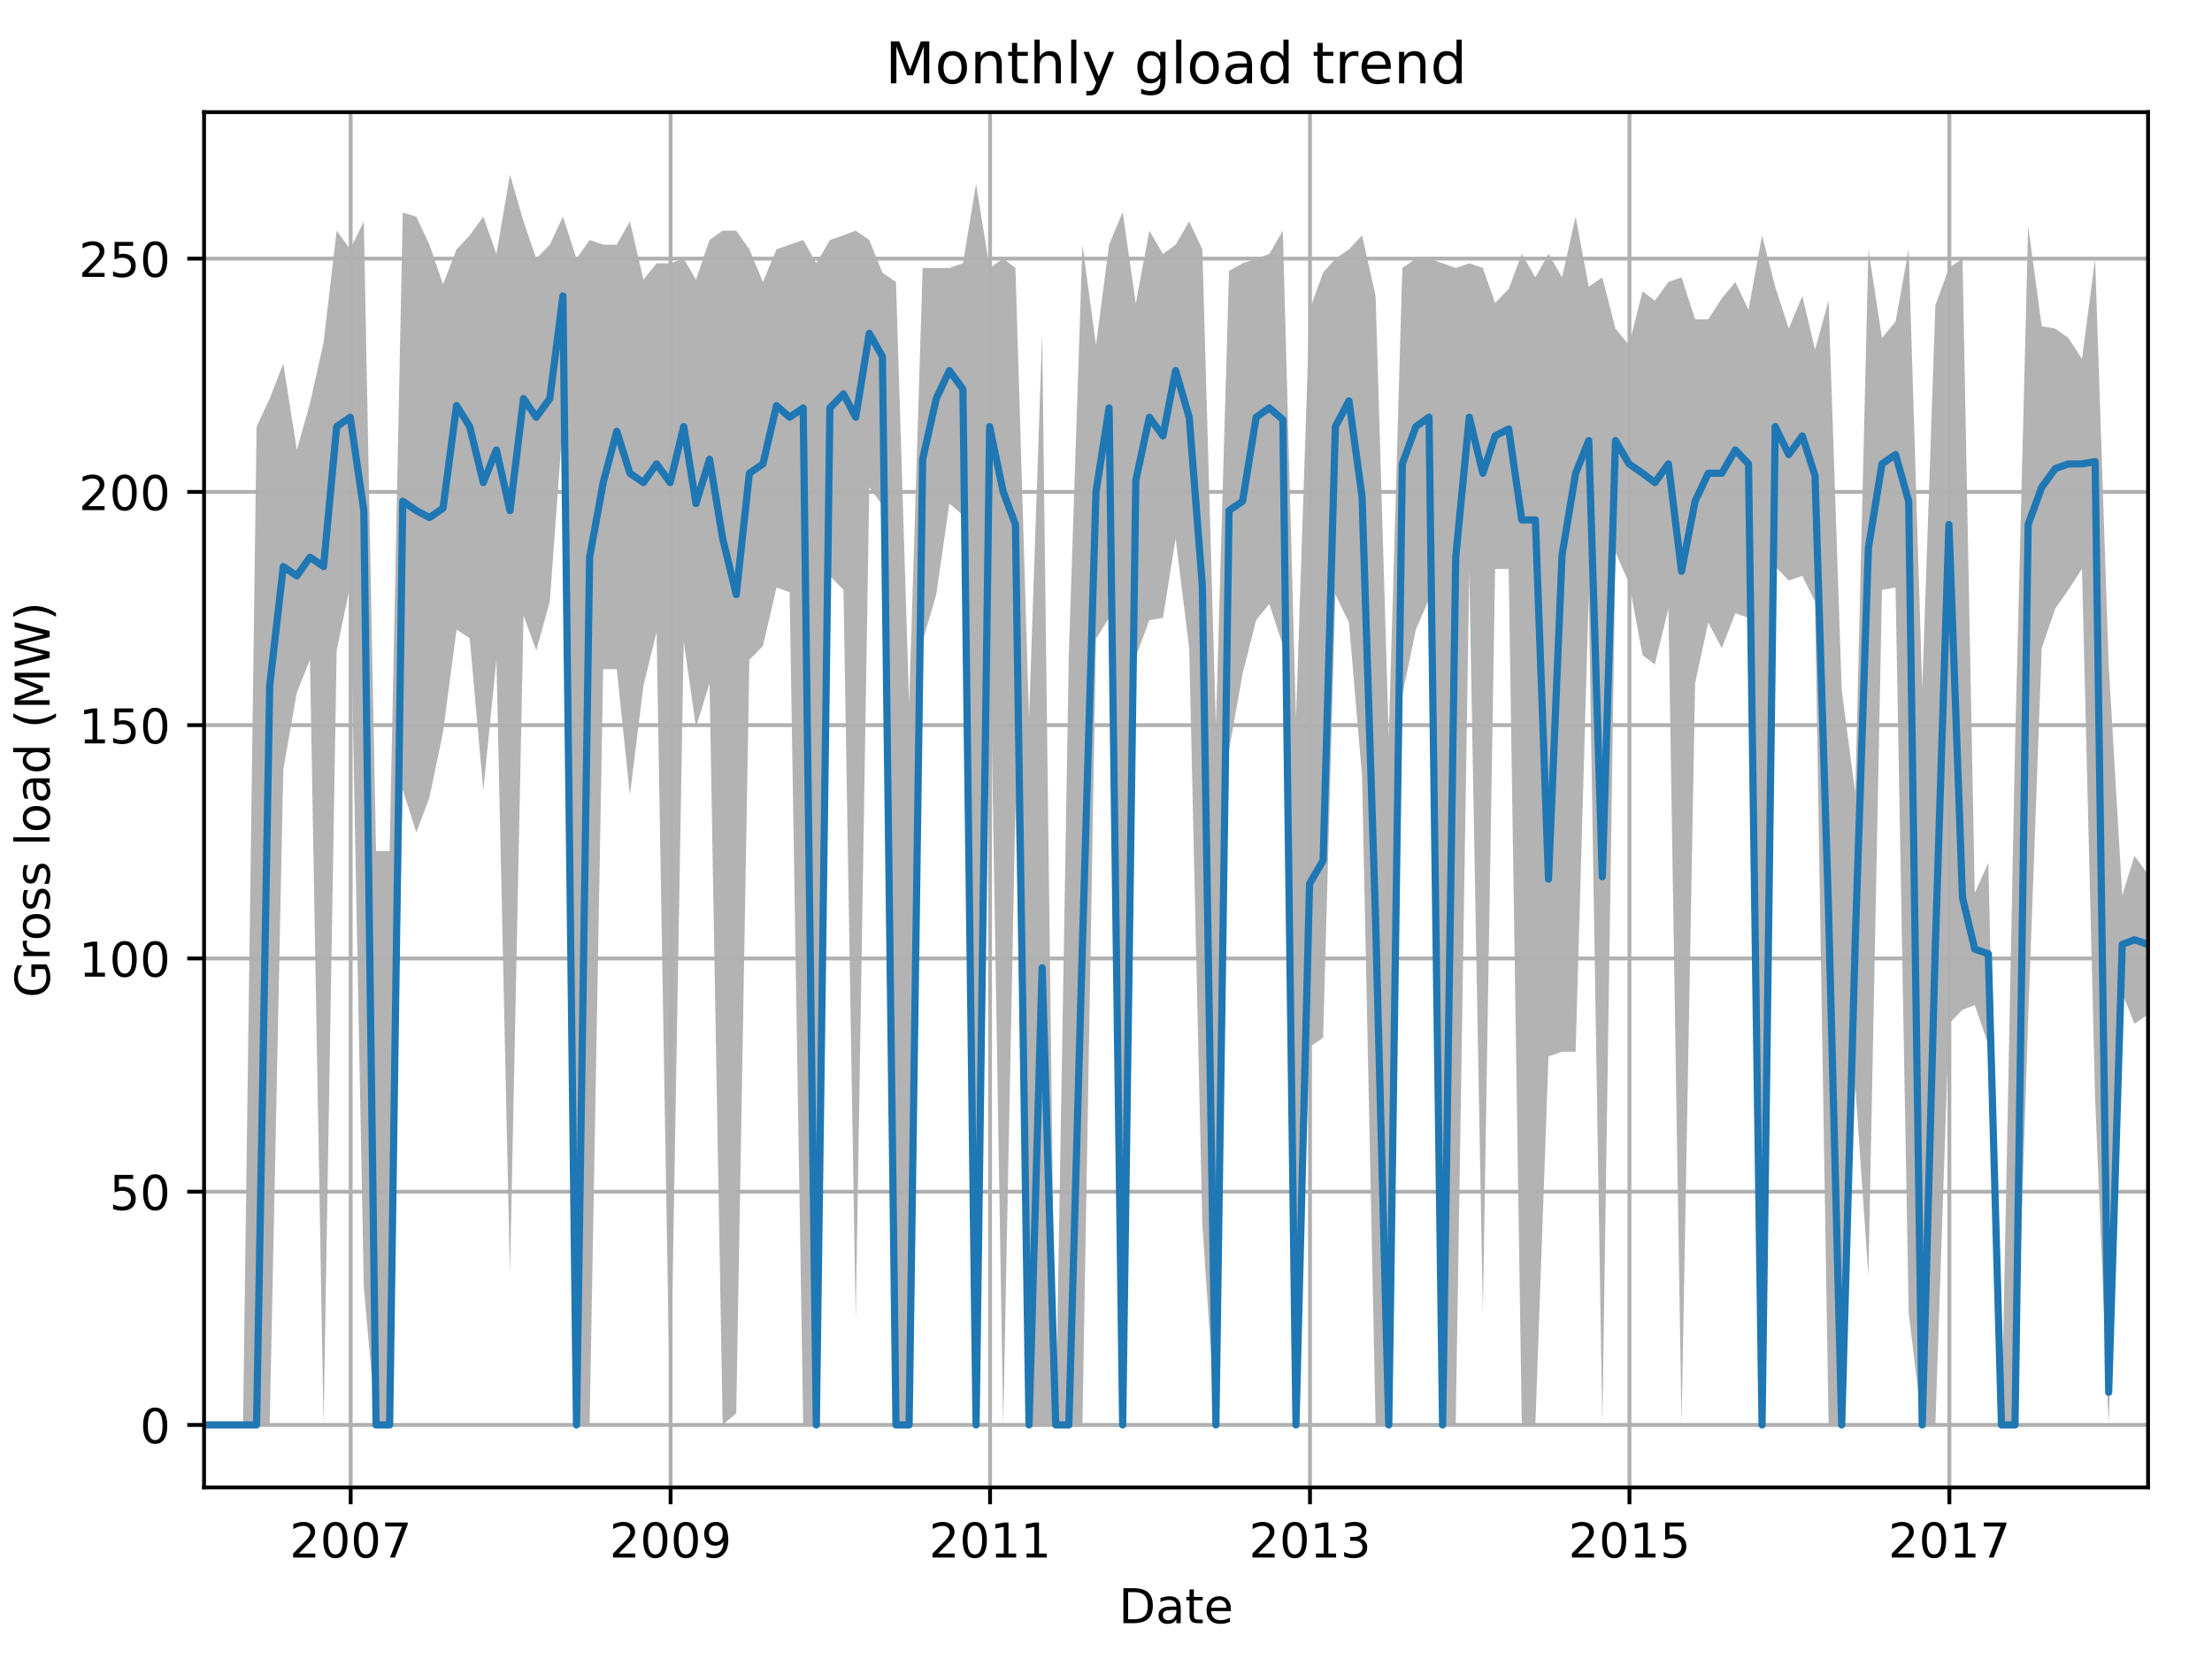 <?xml version="1.0" encoding="utf-8" standalone="no"?>
<!DOCTYPE svg PUBLIC "-//W3C//DTD SVG 1.1//EN"
  "http://www.w3.org/Graphics/SVG/1.1/DTD/svg11.dtd">
<!-- Created with matplotlib (http://matplotlib.org/) -->
<svg height="345.6pt" version="1.1" viewBox="0 0 460.8 345.6" width="460.8pt" xmlns="http://www.w3.org/2000/svg" xmlns:xlink="http://www.w3.org/1999/xlink">
 <defs>
  <style type="text/css">
*{stroke-linecap:butt;stroke-linejoin:round;}
  </style>
 </defs>
 <g id="figure_1">
  <g id="patch_1">
   <path d="M 0 345.6 
L 460.8 345.6 
L 460.8 0 
L 0 0 
z
" style="fill:none;"/>
  </g>
  <g id="axes_1">
   <g id="patch_2">
    <path d="M 42.511 309.863 
L 447.48 309.863 
L 447.48 23.365 
L 42.511 23.365 
z
" style="fill:none;"/>
   </g>
   <g id="PolyCollection_1">
    <path clip-path="url(#pedeb2084a0)" d="M 42.511 296.841 
L 42.511 296.841 
L 45.064 296.841 
L 47.89 296.841 
L 50.625 296.841 
L 53.451 296.841 
L 56.186 296.841 
L 59.013 160.297 
L 61.839 144.262 
L 64.574 137.459 
L 67.4 296.841 
L 70.135 135.515 
L 72.961 121.91 
L 75.788 268.172 
L 78.34 296.841 
L 81.167 296.841 
L 83.902 164.549 
L 86.728 173.417 
L 89.463 166.128 
L 92.289 152.523 
L 95.115 131.142 
L 97.85 132.964 
L 100.677 164.671 
L 103.412 137.459 
L 106.238 265.62 
L 109.064 128.227 
L 111.708 135.515 
L 114.534 125.311 
L 117.269 87.895 
L 120.095 296.841 
L 122.83 296.841 
L 125.657 139.403 
L 128.483 139.403 
L 131.218 165.642 
L 134.044 142.804 
L 136.779 131.628 
L 139.605 296.841 
L 142.431 133.572 
L 144.984 151.551 
L 147.81 142.318 
L 150.545 296.841 
L 153.372 294.411 
L 156.107 137.459 
L 158.933 134.544 
L 161.759 122.396 
L 164.494 123.367 
L 167.32 296.841 
L 170.055 296.841 
L 172.882 119.966 
L 175.708 122.881 
L 178.261 274.974 
L 181.087 101.501 
L 183.822 105.267 
L 186.648 296.841 
L 189.383 296.841 
L 192.209 133.572 
L 195.036 123.853 
L 197.771 104.902 
L 200.597 107.332 
L 203.332 296.841 
L 206.158 126.769 
L 208.984 296.841 
L 211.537 167.586 
L 214.363 296.841 
L 217.098 296.841 
L 219.924 296.841 
L 222.659 296.841 
L 225.486 296.841 
L 228.312 133.086 
L 231.047 128.713 
L 233.873 296.841 
L 236.608 136.852 
L 239.434 129.198 
L 242.261 128.713 
L 244.904 112.191 
L 247.731 135.029 
L 250.466 255.052 
L 253.292 296.841 
L 256.027 156.288 
L 258.853 140.375 
L 261.679 129.198 
L 264.414 125.797 
L 267.241 134.422 
L 269.976 296.841 
L 272.802 218.122 
L 275.628 216.178 
L 278.181 123.853 
L 281.007 129.684 
L 283.742 161.755 
L 286.568 296.841 
L 289.303 296.841 
L 292.13 144.748 
L 294.956 131.142 
L 297.691 124.825 
L 300.517 296.841 
L 303.252 296.841 
L 306.078 118.994 
L 308.904 273.517 
L 311.457 118.508 
L 314.283 118.508 
L 317.018 296.841 
L 319.845 296.841 
L 322.58 220.065 
L 325.406 219.094 
L 328.232 219.094 
L 330.967 123.853 
L 333.793 296.841 
L 336.528 115.107 
L 339.355 121.424 
L 342.181 136.487 
L 344.734 138.431 
L 347.56 126.769 
L 350.295 296.841 
L 353.121 142.318 
L 355.856 129.684 
L 358.682 135.029 
L 361.508 127.741 
L 364.244 128.713 
L 367.07 296.841 
L 369.805 118.022 
L 372.631 120.938 
L 375.457 119.966 
L 378.101 125.311 
L 380.927 296.841 
L 383.662 296.841 
L 386.489 226.382 
L 389.224 265.742 
L 392.05 122.881 
L 394.876 122.396 
L 397.611 273.517 
L 400.437 296.841 
L 403.172 296.841 
L 405.999 213.263 
L 408.825 210.347 
L 411.377 209.375 
L 414.204 217.636 
L 416.939 296.841 
L 419.765 296.841 
L 422.5 212.291 
L 425.326 135.029 
L 428.152 126.769 
L 430.887 122.881 
L 433.714 118.508 
L 436.449 228.812 
L 439.275 296.841 
L 442.101 206.946 
L 444.654 213.263 
L 447.48 211.319 
L 447.48 182.164 
L 447.48 182.164 
L 444.654 178.276 
L 442.101 186.537 
L 439.275 138.431 
L 436.449 53.881 
L 433.714 74.775 
L 430.887 70.402 
L 428.152 68.458 
L 425.326 67.973 
L 422.5 47.078 
L 419.765 155.438 
L 416.939 296.841 
L 414.204 179.734 
L 411.377 186.051 
L 408.825 53.881 
L 405.999 55.825 
L 403.172 63.599 
L 400.437 143.412 
L 397.611 51.937 
L 394.876 67.001 
L 392.05 70.402 
L 389.224 51.937 
L 386.489 165.157 
L 383.662 143.776 
L 380.927 62.627 
L 378.101 72.832 
L 375.457 61.656 
L 372.631 68.458 
L 369.805 59.712 
L 367.07 49.022 
L 364.244 64.571 
L 361.508 58.74 
L 358.682 62.141 
L 355.856 66.515 
L 353.121 66.515 
L 350.295 57.768 
L 347.56 58.74 
L 344.734 62.627 
L 342.181 60.684 
L 339.355 71.86 
L 336.528 68.458 
L 333.793 57.768 
L 330.967 59.712 
L 328.232 45.134 
L 325.406 57.768 
L 322.58 52.909 
L 319.845 57.768 
L 317.018 52.909 
L 314.283 60.198 
L 311.457 63.113 
L 308.904 55.825 
L 306.078 54.853 
L 303.252 55.825 
L 300.517 54.853 
L 297.691 53.881 
L 294.956 53.881 
L 292.13 55.825 
L 289.303 153.616 
L 286.568 61.656 
L 283.742 49.022 
L 281.007 51.937 
L 278.181 53.881 
L 275.628 56.796 
L 272.802 64.571 
L 269.976 149.607 
L 267.241 48.05 
L 264.414 52.909 
L 261.679 53.881 
L 258.853 54.853 
L 256.027 56.432 
L 253.292 151.065 
L 250.466 51.937 
L 247.731 46.106 
L 244.904 50.965 
L 242.261 52.909 
L 239.434 48.05 
L 236.608 63.235 
L 233.873 44.162 
L 231.047 50.965 
L 228.312 71.86 
L 225.486 50.965 
L 222.659 136.123 
L 219.924 296.841 
L 217.098 69.43 
L 214.363 149.607 
L 211.537 55.825 
L 208.984 53.881 
L 206.158 55.825 
L 203.332 38.331 
L 200.597 54.853 
L 197.771 55.825 
L 195.036 55.825 
L 192.209 55.825 
L 189.383 146.692 
L 186.648 58.74 
L 183.822 56.796 
L 181.087 49.993 
L 178.261 48.05 
L 175.708 49.022 
L 172.882 49.993 
L 170.055 54.853 
L 167.32 49.993 
L 164.494 50.965 
L 161.759 51.937 
L 158.933 58.74 
L 156.107 51.937 
L 153.372 48.05 
L 150.545 48.05 
L 147.81 49.993 
L 144.984 58.254 
L 142.431 53.881 
L 139.605 54.853 
L 136.779 54.853 
L 134.044 58.254 
L 131.218 46.106 
L 128.483 50.965 
L 125.657 50.965 
L 122.83 49.993 
L 120.095 53.881 
L 117.269 45.134 
L 114.534 50.965 
L 111.708 53.881 
L 109.064 46.106 
L 106.238 36.388 
L 103.412 52.909 
L 100.677 45.134 
L 97.85 49.022 
L 95.115 51.937 
L 92.289 59.226 
L 89.463 50.965 
L 86.728 45.134 
L 83.902 44.284 
L 81.167 177.305 
L 78.34 177.305 
L 75.788 46.106 
L 72.961 51.937 
L 70.135 48.05 
L 67.4 71.374 
L 64.574 84.008 
L 61.839 93.726 
L 59.013 75.747 
L 56.186 83.036 
L 53.451 88.867 
L 50.625 296.841 
L 47.89 296.841 
L 45.064 296.841 
L 42.511 296.841 
z
" style="fill:#808080;fill-opacity:0.6;"/>
   </g>
   <g id="matplotlib.axis_1">
    <g id="xtick_1">
     <g id="line2d_1">
      <path clip-path="url(#pedeb2084a0)" d="M 73.053 309.863 
L 73.053 23.365 
" style="fill:none;stroke:#b0b0b0;stroke-linecap:square;stroke-width:0.8;"/>
     </g>
     <g id="line2d_2">
      <defs>
       <path d="M 0 0 
L 0 3.5 
" id="m0ac0e7841d" style="stroke:#000000;stroke-width:0.8;"/>
      </defs>
      <g>
       <use style="stroke:#000000;stroke-width:0.8;" x="73.053" xlink:href="#m0ac0e7841d" y="309.863"/>
      </g>
     </g>
     <g id="text_1">
      <!-- 2007 -->
      <defs>
       <path d="M 19.188 8.297 
L 53.609 8.297 
L 53.609 0 
L 7.328 0 
L 7.328 8.297 
Q 12.938 14.109 22.625 23.891 
Q 32.328 33.688 34.812 36.531 
Q 39.547 41.844 41.422 45.531 
Q 43.312 49.219 43.312 52.781 
Q 43.312 58.594 39.234 62.25 
Q 35.156 65.922 28.609 65.922 
Q 23.969 65.922 18.812 64.312 
Q 13.672 62.703 7.812 59.422 
L 7.812 69.391 
Q 13.766 71.781 18.938 73 
Q 24.125 74.219 28.422 74.219 
Q 39.75 74.219 46.484 68.547 
Q 53.219 62.891 53.219 53.422 
Q 53.219 48.922 51.531 44.891 
Q 49.859 40.875 45.406 35.406 
Q 44.188 33.984 37.641 27.219 
Q 31.109 20.453 19.188 8.297 
z
" id="DejaVuSans-32"/>
       <path d="M 31.781 66.406 
Q 24.172 66.406 20.328 58.906 
Q 16.5 51.422 16.5 36.375 
Q 16.5 21.391 20.328 13.891 
Q 24.172 6.391 31.781 6.391 
Q 39.453 6.391 43.281 13.891 
Q 47.125 21.391 47.125 36.375 
Q 47.125 51.422 43.281 58.906 
Q 39.453 66.406 31.781 66.406 
z
M 31.781 74.219 
Q 44.047 74.219 50.516 64.516 
Q 56.984 54.828 56.984 36.375 
Q 56.984 17.969 50.516 8.266 
Q 44.047 -1.422 31.781 -1.422 
Q 19.531 -1.422 13.062 8.266 
Q 6.594 17.969 6.594 36.375 
Q 6.594 54.828 13.062 64.516 
Q 19.531 74.219 31.781 74.219 
z
" id="DejaVuSans-30"/>
       <path d="M 8.203 72.906 
L 55.078 72.906 
L 55.078 68.703 
L 28.609 0 
L 18.312 0 
L 43.219 64.594 
L 8.203 64.594 
z
" id="DejaVuSans-37"/>
      </defs>
      <g transform="translate(60.328 324.462)scale(0.1 -0.1)">
       <use xlink:href="#DejaVuSans-32"/>
       <use x="63.623" xlink:href="#DejaVuSans-30"/>
       <use x="127.246" xlink:href="#DejaVuSans-30"/>
       <use x="190.869" xlink:href="#DejaVuSans-37"/>
      </g>
     </g>
    </g>
    <g id="xtick_2">
     <g id="line2d_3">
      <path clip-path="url(#pedeb2084a0)" d="M 139.696 309.863 
L 139.696 23.365 
" style="fill:none;stroke:#b0b0b0;stroke-linecap:square;stroke-width:0.8;"/>
     </g>
     <g id="line2d_4">
      <g>
       <use style="stroke:#000000;stroke-width:0.8;" x="139.696" xlink:href="#m0ac0e7841d" y="309.863"/>
      </g>
     </g>
     <g id="text_2">
      <!-- 2009 -->
      <defs>
       <path d="M 10.984 1.516 
L 10.984 10.5 
Q 14.703 8.734 18.5 7.812 
Q 22.312 6.891 25.984 6.891 
Q 35.75 6.891 40.891 13.453 
Q 46.047 20.016 46.781 33.406 
Q 43.953 29.203 39.594 26.953 
Q 35.25 24.703 29.984 24.703 
Q 19.047 24.703 12.672 31.312 
Q 6.297 37.938 6.297 49.422 
Q 6.297 60.641 12.938 67.422 
Q 19.578 74.219 30.609 74.219 
Q 43.266 74.219 49.922 64.516 
Q 56.594 54.828 56.594 36.375 
Q 56.594 19.141 48.406 8.859 
Q 40.234 -1.422 26.422 -1.422 
Q 22.703 -1.422 18.891 -0.688 
Q 15.094 0.047 10.984 1.516 
z
M 30.609 32.422 
Q 37.25 32.422 41.125 36.953 
Q 45.016 41.5 45.016 49.422 
Q 45.016 57.281 41.125 61.844 
Q 37.25 66.406 30.609 66.406 
Q 23.969 66.406 20.094 61.844 
Q 16.219 57.281 16.219 49.422 
Q 16.219 41.5 20.094 36.953 
Q 23.969 32.422 30.609 32.422 
z
" id="DejaVuSans-39"/>
      </defs>
      <g transform="translate(126.971 324.462)scale(0.1 -0.1)">
       <use xlink:href="#DejaVuSans-32"/>
       <use x="63.623" xlink:href="#DejaVuSans-30"/>
       <use x="127.246" xlink:href="#DejaVuSans-30"/>
       <use x="190.869" xlink:href="#DejaVuSans-39"/>
      </g>
     </g>
    </g>
    <g id="xtick_3">
     <g id="line2d_5">
      <path clip-path="url(#pedeb2084a0)" d="M 206.249 309.863 
L 206.249 23.365 
" style="fill:none;stroke:#b0b0b0;stroke-linecap:square;stroke-width:0.8;"/>
     </g>
     <g id="line2d_6">
      <g>
       <use style="stroke:#000000;stroke-width:0.8;" x="206.249" xlink:href="#m0ac0e7841d" y="309.863"/>
      </g>
     </g>
     <g id="text_3">
      <!-- 2011 -->
      <defs>
       <path d="M 12.406 8.297 
L 28.516 8.297 
L 28.516 63.922 
L 10.984 60.406 
L 10.984 69.391 
L 28.422 72.906 
L 38.281 72.906 
L 38.281 8.297 
L 54.391 8.297 
L 54.391 0 
L 12.406 0 
z
" id="DejaVuSans-31"/>
      </defs>
      <g transform="translate(193.524 324.462)scale(0.1 -0.1)">
       <use xlink:href="#DejaVuSans-32"/>
       <use x="63.623" xlink:href="#DejaVuSans-30"/>
       <use x="127.246" xlink:href="#DejaVuSans-31"/>
       <use x="190.869" xlink:href="#DejaVuSans-31"/>
      </g>
     </g>
    </g>
    <g id="xtick_4">
     <g id="line2d_7">
      <path clip-path="url(#pedeb2084a0)" d="M 272.893 309.863 
L 272.893 23.365 
" style="fill:none;stroke:#b0b0b0;stroke-linecap:square;stroke-width:0.8;"/>
     </g>
     <g id="line2d_8">
      <g>
       <use style="stroke:#000000;stroke-width:0.8;" x="272.893" xlink:href="#m0ac0e7841d" y="309.863"/>
      </g>
     </g>
     <g id="text_4">
      <!-- 2013 -->
      <defs>
       <path d="M 40.578 39.312 
Q 47.656 37.797 51.625 33 
Q 55.609 28.219 55.609 21.188 
Q 55.609 10.406 48.188 4.484 
Q 40.766 -1.422 27.094 -1.422 
Q 22.516 -1.422 17.656 -0.516 
Q 12.797 0.391 7.625 2.203 
L 7.625 11.719 
Q 11.719 9.328 16.594 8.109 
Q 21.484 6.891 26.812 6.891 
Q 36.078 6.891 40.938 10.547 
Q 45.797 14.203 45.797 21.188 
Q 45.797 27.641 41.281 31.266 
Q 36.766 34.906 28.719 34.906 
L 20.219 34.906 
L 20.219 43.016 
L 29.109 43.016 
Q 36.375 43.016 40.234 45.922 
Q 44.094 48.828 44.094 54.297 
Q 44.094 59.906 40.109 62.906 
Q 36.141 65.922 28.719 65.922 
Q 24.656 65.922 20.016 65.031 
Q 15.375 64.156 9.812 62.312 
L 9.812 71.094 
Q 15.438 72.656 20.344 73.438 
Q 25.25 74.219 29.594 74.219 
Q 40.828 74.219 47.359 69.109 
Q 53.906 64.016 53.906 55.328 
Q 53.906 49.266 50.438 45.094 
Q 46.969 40.922 40.578 39.312 
z
" id="DejaVuSans-33"/>
      </defs>
      <g transform="translate(260.168 324.462)scale(0.1 -0.1)">
       <use xlink:href="#DejaVuSans-32"/>
       <use x="63.623" xlink:href="#DejaVuSans-30"/>
       <use x="127.246" xlink:href="#DejaVuSans-31"/>
       <use x="190.869" xlink:href="#DejaVuSans-33"/>
      </g>
     </g>
    </g>
    <g id="xtick_5">
     <g id="line2d_9">
      <path clip-path="url(#pedeb2084a0)" d="M 339.446 309.863 
L 339.446 23.365 
" style="fill:none;stroke:#b0b0b0;stroke-linecap:square;stroke-width:0.8;"/>
     </g>
     <g id="line2d_10">
      <g>
       <use style="stroke:#000000;stroke-width:0.8;" x="339.446" xlink:href="#m0ac0e7841d" y="309.863"/>
      </g>
     </g>
     <g id="text_5">
      <!-- 2015 -->
      <defs>
       <path d="M 10.797 72.906 
L 49.516 72.906 
L 49.516 64.594 
L 19.828 64.594 
L 19.828 46.734 
Q 21.969 47.469 24.109 47.828 
Q 26.266 48.188 28.422 48.188 
Q 40.625 48.188 47.75 41.5 
Q 54.891 34.812 54.891 23.391 
Q 54.891 11.625 47.562 5.094 
Q 40.234 -1.422 26.906 -1.422 
Q 22.312 -1.422 17.547 -0.641 
Q 12.797 0.141 7.719 1.703 
L 7.719 11.625 
Q 12.109 9.234 16.797 8.062 
Q 21.484 6.891 26.703 6.891 
Q 35.156 6.891 40.078 11.328 
Q 45.016 15.766 45.016 23.391 
Q 45.016 31 40.078 35.438 
Q 35.156 39.891 26.703 39.891 
Q 22.75 39.891 18.812 39.016 
Q 14.891 38.141 10.797 36.281 
z
" id="DejaVuSans-35"/>
      </defs>
      <g transform="translate(326.721 324.462)scale(0.1 -0.1)">
       <use xlink:href="#DejaVuSans-32"/>
       <use x="63.623" xlink:href="#DejaVuSans-30"/>
       <use x="127.246" xlink:href="#DejaVuSans-31"/>
       <use x="190.869" xlink:href="#DejaVuSans-35"/>
      </g>
     </g>
    </g>
    <g id="xtick_6">
     <g id="line2d_11">
      <path clip-path="url(#pedeb2084a0)" d="M 406.09 309.863 
L 406.09 23.365 
" style="fill:none;stroke:#b0b0b0;stroke-linecap:square;stroke-width:0.8;"/>
     </g>
     <g id="line2d_12">
      <g>
       <use style="stroke:#000000;stroke-width:0.8;" x="406.09" xlink:href="#m0ac0e7841d" y="309.863"/>
      </g>
     </g>
     <g id="text_6">
      <!-- 2017 -->
      <g transform="translate(393.365 324.462)scale(0.1 -0.1)">
       <use xlink:href="#DejaVuSans-32"/>
       <use x="63.623" xlink:href="#DejaVuSans-30"/>
       <use x="127.246" xlink:href="#DejaVuSans-31"/>
       <use x="190.869" xlink:href="#DejaVuSans-37"/>
      </g>
     </g>
    </g>
    <g id="text_7">
     <!-- Date -->
     <defs>
      <path d="M 19.672 64.797 
L 19.672 8.109 
L 31.594 8.109 
Q 46.688 8.109 53.688 14.938 
Q 60.688 21.781 60.688 36.531 
Q 60.688 51.172 53.688 57.984 
Q 46.688 64.797 31.594 64.797 
z
M 9.812 72.906 
L 30.078 72.906 
Q 51.266 72.906 61.172 64.094 
Q 71.094 55.281 71.094 36.531 
Q 71.094 17.672 61.125 8.828 
Q 51.172 0 30.078 0 
L 9.812 0 
z
" id="DejaVuSans-44"/>
      <path d="M 34.281 27.484 
Q 23.391 27.484 19.188 25 
Q 14.984 22.516 14.984 16.5 
Q 14.984 11.719 18.141 8.906 
Q 21.297 6.109 26.703 6.109 
Q 34.188 6.109 38.703 11.406 
Q 43.219 16.703 43.219 25.484 
L 43.219 27.484 
z
M 52.203 31.203 
L 52.203 0 
L 43.219 0 
L 43.219 8.297 
Q 40.141 3.328 35.547 0.953 
Q 30.953 -1.422 24.312 -1.422 
Q 15.922 -1.422 10.953 3.297 
Q 6 8.016 6 15.922 
Q 6 25.141 12.172 29.828 
Q 18.359 34.516 30.609 34.516 
L 43.219 34.516 
L 43.219 35.406 
Q 43.219 41.609 39.141 45 
Q 35.062 48.391 27.688 48.391 
Q 23 48.391 18.547 47.266 
Q 14.109 46.141 10.016 43.891 
L 10.016 52.203 
Q 14.938 54.109 19.578 55.047 
Q 24.219 56 28.609 56 
Q 40.484 56 46.344 49.844 
Q 52.203 43.703 52.203 31.203 
z
" id="DejaVuSans-61"/>
      <path d="M 18.312 70.219 
L 18.312 54.688 
L 36.812 54.688 
L 36.812 47.703 
L 18.312 47.703 
L 18.312 18.016 
Q 18.312 11.328 20.141 9.422 
Q 21.969 7.516 27.594 7.516 
L 36.812 7.516 
L 36.812 0 
L 27.594 0 
Q 17.188 0 13.234 3.875 
Q 9.281 7.766 9.281 18.016 
L 9.281 47.703 
L 2.688 47.703 
L 2.688 54.688 
L 9.281 54.688 
L 9.281 70.219 
z
" id="DejaVuSans-74"/>
      <path d="M 56.203 29.594 
L 56.203 25.203 
L 14.891 25.203 
Q 15.484 15.922 20.484 11.062 
Q 25.484 6.203 34.422 6.203 
Q 39.594 6.203 44.453 7.469 
Q 49.312 8.734 54.109 11.281 
L 54.109 2.781 
Q 49.266 0.734 44.188 -0.344 
Q 39.109 -1.422 33.891 -1.422 
Q 20.797 -1.422 13.156 6.188 
Q 5.516 13.812 5.516 26.812 
Q 5.516 40.234 12.766 48.109 
Q 20.016 56 32.328 56 
Q 43.359 56 49.781 48.891 
Q 56.203 41.797 56.203 29.594 
z
M 47.219 32.234 
Q 47.125 39.594 43.094 43.984 
Q 39.062 48.391 32.422 48.391 
Q 24.906 48.391 20.391 44.141 
Q 15.875 39.891 15.188 32.172 
z
" id="DejaVuSans-65"/>
     </defs>
     <g transform="translate(233.045 338.14)scale(0.1 -0.1)">
      <use xlink:href="#DejaVuSans-44"/>
      <use x="77.002" xlink:href="#DejaVuSans-61"/>
      <use x="138.281" xlink:href="#DejaVuSans-74"/>
      <use x="177.49" xlink:href="#DejaVuSans-65"/>
     </g>
    </g>
   </g>
   <g id="matplotlib.axis_2">
    <g id="ytick_1">
     <g id="line2d_13">
      <path clip-path="url(#pedeb2084a0)" d="M 42.511 296.841 
L 447.48 296.841 
" style="fill:none;stroke:#b0b0b0;stroke-linecap:square;stroke-width:0.8;"/>
     </g>
     <g id="line2d_14">
      <defs>
       <path d="M 0 0 
L -3.5 0 
" id="mc38eb5c35d" style="stroke:#000000;stroke-width:0.8;"/>
      </defs>
      <g>
       <use style="stroke:#000000;stroke-width:0.8;" x="42.511" xlink:href="#mc38eb5c35d" y="296.841"/>
      </g>
     </g>
     <g id="text_8">
      <!-- 0 -->
      <g transform="translate(29.149 300.64)scale(0.1 -0.1)">
       <use xlink:href="#DejaVuSans-30"/>
      </g>
     </g>
    </g>
    <g id="ytick_2">
     <g id="line2d_15">
      <path clip-path="url(#pedeb2084a0)" d="M 42.511 248.249 
L 447.48 248.249 
" style="fill:none;stroke:#b0b0b0;stroke-linecap:square;stroke-width:0.8;"/>
     </g>
     <g id="line2d_16">
      <g>
       <use style="stroke:#000000;stroke-width:0.8;" x="42.511" xlink:href="#mc38eb5c35d" y="248.249"/>
      </g>
     </g>
     <g id="text_9">
      <!-- 50 -->
      <g transform="translate(22.786 252.048)scale(0.1 -0.1)">
       <use xlink:href="#DejaVuSans-35"/>
       <use x="63.623" xlink:href="#DejaVuSans-30"/>
      </g>
     </g>
    </g>
    <g id="ytick_3">
     <g id="line2d_17">
      <path clip-path="url(#pedeb2084a0)" d="M 42.511 199.657 
L 447.48 199.657 
" style="fill:none;stroke:#b0b0b0;stroke-linecap:square;stroke-width:0.8;"/>
     </g>
     <g id="line2d_18">
      <g>
       <use style="stroke:#000000;stroke-width:0.8;" x="42.511" xlink:href="#mc38eb5c35d" y="199.657"/>
      </g>
     </g>
     <g id="text_10">
      <!-- 100 -->
      <g transform="translate(16.424 203.456)scale(0.1 -0.1)">
       <use xlink:href="#DejaVuSans-31"/>
       <use x="63.623" xlink:href="#DejaVuSans-30"/>
       <use x="127.246" xlink:href="#DejaVuSans-30"/>
      </g>
     </g>
    </g>
    <g id="ytick_4">
     <g id="line2d_19">
      <path clip-path="url(#pedeb2084a0)" d="M 42.511 151.065 
L 447.48 151.065 
" style="fill:none;stroke:#b0b0b0;stroke-linecap:square;stroke-width:0.8;"/>
     </g>
     <g id="line2d_20">
      <g>
       <use style="stroke:#000000;stroke-width:0.8;" x="42.511" xlink:href="#mc38eb5c35d" y="151.065"/>
      </g>
     </g>
     <g id="text_11">
      <!-- 150 -->
      <g transform="translate(16.424 154.864)scale(0.1 -0.1)">
       <use xlink:href="#DejaVuSans-31"/>
       <use x="63.623" xlink:href="#DejaVuSans-35"/>
       <use x="127.246" xlink:href="#DejaVuSans-30"/>
      </g>
     </g>
    </g>
    <g id="ytick_5">
     <g id="line2d_21">
      <path clip-path="url(#pedeb2084a0)" d="M 42.511 102.473 
L 447.48 102.473 
" style="fill:none;stroke:#b0b0b0;stroke-linecap:square;stroke-width:0.8;"/>
     </g>
     <g id="line2d_22">
      <g>
       <use style="stroke:#000000;stroke-width:0.8;" x="42.511" xlink:href="#mc38eb5c35d" y="102.473"/>
      </g>
     </g>
     <g id="text_12">
      <!-- 200 -->
      <g transform="translate(16.424 106.272)scale(0.1 -0.1)">
       <use xlink:href="#DejaVuSans-32"/>
       <use x="63.623" xlink:href="#DejaVuSans-30"/>
       <use x="127.246" xlink:href="#DejaVuSans-30"/>
      </g>
     </g>
    </g>
    <g id="ytick_6">
     <g id="line2d_23">
      <path clip-path="url(#pedeb2084a0)" d="M 42.511 53.881 
L 447.48 53.881 
" style="fill:none;stroke:#b0b0b0;stroke-linecap:square;stroke-width:0.8;"/>
     </g>
     <g id="line2d_24">
      <g>
       <use style="stroke:#000000;stroke-width:0.8;" x="42.511" xlink:href="#mc38eb5c35d" y="53.881"/>
      </g>
     </g>
     <g id="text_13">
      <!-- 250 -->
      <g transform="translate(16.424 57.68)scale(0.1 -0.1)">
       <use xlink:href="#DejaVuSans-32"/>
       <use x="63.623" xlink:href="#DejaVuSans-35"/>
       <use x="127.246" xlink:href="#DejaVuSans-30"/>
      </g>
     </g>
    </g>
    <g id="text_14">
     <!-- Gross load (MW) -->
     <defs>
      <path d="M 59.516 10.406 
L 59.516 29.984 
L 43.406 29.984 
L 43.406 38.094 
L 69.281 38.094 
L 69.281 6.781 
Q 63.578 2.734 56.688 0.656 
Q 49.812 -1.422 42 -1.422 
Q 24.906 -1.422 15.25 8.562 
Q 5.609 18.562 5.609 36.375 
Q 5.609 54.25 15.25 64.234 
Q 24.906 74.219 42 74.219 
Q 49.125 74.219 55.547 72.453 
Q 61.969 70.703 67.391 67.281 
L 67.391 56.781 
Q 61.922 61.422 55.766 63.766 
Q 49.609 66.109 42.828 66.109 
Q 29.438 66.109 22.719 58.641 
Q 16.016 51.172 16.016 36.375 
Q 16.016 21.625 22.719 14.156 
Q 29.438 6.688 42.828 6.688 
Q 48.047 6.688 52.141 7.594 
Q 56.25 8.5 59.516 10.406 
z
" id="DejaVuSans-47"/>
      <path d="M 41.109 46.297 
Q 39.594 47.172 37.812 47.578 
Q 36.031 48 33.891 48 
Q 26.266 48 22.188 43.047 
Q 18.109 38.094 18.109 28.812 
L 18.109 0 
L 9.078 0 
L 9.078 54.688 
L 18.109 54.688 
L 18.109 46.188 
Q 20.953 51.172 25.484 53.578 
Q 30.031 56 36.531 56 
Q 37.453 56 38.578 55.875 
Q 39.703 55.766 41.062 55.516 
z
" id="DejaVuSans-72"/>
      <path d="M 30.609 48.391 
Q 23.391 48.391 19.188 42.75 
Q 14.984 37.109 14.984 27.297 
Q 14.984 17.484 19.156 11.844 
Q 23.344 6.203 30.609 6.203 
Q 37.797 6.203 41.984 11.859 
Q 46.188 17.531 46.188 27.297 
Q 46.188 37.016 41.984 42.703 
Q 37.797 48.391 30.609 48.391 
z
M 30.609 56 
Q 42.328 56 49.016 48.375 
Q 55.719 40.766 55.719 27.297 
Q 55.719 13.875 49.016 6.219 
Q 42.328 -1.422 30.609 -1.422 
Q 18.844 -1.422 12.172 6.219 
Q 5.516 13.875 5.516 27.297 
Q 5.516 40.766 12.172 48.375 
Q 18.844 56 30.609 56 
z
" id="DejaVuSans-6f"/>
      <path d="M 44.281 53.078 
L 44.281 44.578 
Q 40.484 46.531 36.375 47.5 
Q 32.281 48.484 27.875 48.484 
Q 21.188 48.484 17.844 46.438 
Q 14.5 44.391 14.5 40.281 
Q 14.5 37.156 16.891 35.375 
Q 19.281 33.594 26.516 31.984 
L 29.594 31.297 
Q 39.156 29.25 43.188 25.516 
Q 47.219 21.781 47.219 15.094 
Q 47.219 7.469 41.188 3.016 
Q 35.156 -1.422 24.609 -1.422 
Q 20.219 -1.422 15.453 -0.562 
Q 10.688 0.297 5.422 2 
L 5.422 11.281 
Q 10.406 8.688 15.234 7.391 
Q 20.062 6.109 24.812 6.109 
Q 31.156 6.109 34.562 8.281 
Q 37.984 10.453 37.984 14.406 
Q 37.984 18.062 35.516 20.016 
Q 33.062 21.969 24.703 23.781 
L 21.578 24.516 
Q 13.234 26.266 9.516 29.906 
Q 5.812 33.547 5.812 39.891 
Q 5.812 47.609 11.281 51.797 
Q 16.75 56 26.812 56 
Q 31.781 56 36.172 55.266 
Q 40.578 54.547 44.281 53.078 
z
" id="DejaVuSans-73"/>
      <path id="DejaVuSans-20"/>
      <path d="M 9.422 75.984 
L 18.406 75.984 
L 18.406 0 
L 9.422 0 
z
" id="DejaVuSans-6c"/>
      <path d="M 45.406 46.391 
L 45.406 75.984 
L 54.391 75.984 
L 54.391 0 
L 45.406 0 
L 45.406 8.203 
Q 42.578 3.328 38.25 0.953 
Q 33.938 -1.422 27.875 -1.422 
Q 17.969 -1.422 11.734 6.484 
Q 5.516 14.406 5.516 27.297 
Q 5.516 40.188 11.734 48.094 
Q 17.969 56 27.875 56 
Q 33.938 56 38.25 53.625 
Q 42.578 51.266 45.406 46.391 
z
M 14.797 27.297 
Q 14.797 17.391 18.875 11.75 
Q 22.953 6.109 30.078 6.109 
Q 37.203 6.109 41.297 11.75 
Q 45.406 17.391 45.406 27.297 
Q 45.406 37.203 41.297 42.844 
Q 37.203 48.484 30.078 48.484 
Q 22.953 48.484 18.875 42.844 
Q 14.797 37.203 14.797 27.297 
z
" id="DejaVuSans-64"/>
      <path d="M 31 75.875 
Q 24.469 64.656 21.281 53.656 
Q 18.109 42.672 18.109 31.391 
Q 18.109 20.125 21.312 9.062 
Q 24.516 -2 31 -13.188 
L 23.188 -13.188 
Q 15.875 -1.703 12.234 9.375 
Q 8.594 20.453 8.594 31.391 
Q 8.594 42.281 12.203 53.312 
Q 15.828 64.359 23.188 75.875 
z
" id="DejaVuSans-28"/>
      <path d="M 9.812 72.906 
L 24.516 72.906 
L 43.109 23.297 
L 61.812 72.906 
L 76.516 72.906 
L 76.516 0 
L 66.891 0 
L 66.891 64.016 
L 48.094 14.016 
L 38.188 14.016 
L 19.391 64.016 
L 19.391 0 
L 9.812 0 
z
" id="DejaVuSans-4d"/>
      <path d="M 3.328 72.906 
L 13.281 72.906 
L 28.609 11.281 
L 43.891 72.906 
L 54.984 72.906 
L 70.312 11.281 
L 85.594 72.906 
L 95.609 72.906 
L 77.297 0 
L 64.891 0 
L 49.516 63.281 
L 33.984 0 
L 21.578 0 
z
" id="DejaVuSans-57"/>
      <path d="M 8.016 75.875 
L 15.828 75.875 
Q 23.141 64.359 26.781 53.312 
Q 30.422 42.281 30.422 31.391 
Q 30.422 20.453 26.781 9.375 
Q 23.141 -1.703 15.828 -13.188 
L 8.016 -13.188 
Q 14.5 -2 17.703 9.062 
Q 20.906 20.125 20.906 31.391 
Q 20.906 42.672 17.703 53.656 
Q 14.5 64.656 8.016 75.875 
z
" id="DejaVuSans-29"/>
     </defs>
     <g transform="translate(10.344 207.835)rotate(-90)scale(0.1 -0.1)">
      <use xlink:href="#DejaVuSans-47"/>
      <use x="77.49" xlink:href="#DejaVuSans-72"/>
      <use x="118.572" xlink:href="#DejaVuSans-6f"/>
      <use x="179.754" xlink:href="#DejaVuSans-73"/>
      <use x="231.854" xlink:href="#DejaVuSans-73"/>
      <use x="283.953" xlink:href="#DejaVuSans-20"/>
      <use x="315.74" xlink:href="#DejaVuSans-6c"/>
      <use x="343.523" xlink:href="#DejaVuSans-6f"/>
      <use x="404.705" xlink:href="#DejaVuSans-61"/>
      <use x="465.984" xlink:href="#DejaVuSans-64"/>
      <use x="529.461" xlink:href="#DejaVuSans-20"/>
      <use x="561.248" xlink:href="#DejaVuSans-28"/>
      <use x="600.262" xlink:href="#DejaVuSans-4d"/>
      <use x="686.541" xlink:href="#DejaVuSans-57"/>
      <use x="785.418" xlink:href="#DejaVuSans-29"/>
     </g>
    </g>
   </g>
   <g id="line2d_25">
    <path clip-path="url(#pedeb2084a0)" d="M 42.511 296.841 
L 53.451 296.841 
L 56.186 142.804 
L 59.013 118.022 
L 61.839 119.966 
L 64.574 116.079 
L 67.4 118.022 
L 70.135 88.867 
L 72.961 86.923 
L 75.788 106.36 
L 78.34 296.841 
L 81.167 296.841 
L 83.902 104.417 
L 86.728 106.36 
L 89.463 107.818 
L 92.289 105.874 
L 95.115 84.494 
L 97.85 88.867 
L 100.677 100.529 
L 103.412 93.726 
L 106.238 106.36 
L 109.064 83.036 
L 111.708 86.923 
L 114.534 83.036 
L 117.269 61.656 
L 120.095 296.841 
L 122.83 116.079 
L 125.657 100.529 
L 128.483 89.839 
L 131.218 98.585 
L 134.044 100.529 
L 136.779 96.642 
L 139.605 100.529 
L 142.431 88.867 
L 144.984 104.902 
L 147.81 95.67 
L 150.545 112.191 
L 153.372 123.853 
L 156.107 98.585 
L 158.933 96.642 
L 161.759 84.494 
L 164.494 86.923 
L 167.32 84.98 
L 170.055 296.841 
L 172.882 84.98 
L 175.708 82.064 
L 178.261 86.923 
L 181.087 69.43 
L 183.822 74.289 
L 186.648 296.841 
L 189.383 296.841 
L 192.209 95.67 
L 195.036 83.036 
L 197.771 77.205 
L 200.597 81.092 
L 203.332 296.841 
L 206.158 88.867 
L 208.984 102.473 
L 211.537 109.276 
L 214.363 296.841 
L 217.098 201.601 
L 219.924 296.841 
L 222.659 296.841 
L 225.486 196.741 
L 228.312 102.473 
L 231.047 84.98 
L 233.873 296.841 
L 236.608 100.043 
L 239.434 86.923 
L 242.261 90.811 
L 244.904 77.205 
L 247.731 86.923 
L 250.466 121.91 
L 253.292 296.841 
L 256.027 106.36 
L 258.853 104.417 
L 261.679 86.923 
L 264.414 84.98 
L 267.241 87.409 
L 269.976 296.841 
L 272.802 184.107 
L 275.628 179.248 
L 278.181 88.867 
L 281.007 83.522 
L 283.742 103.445 
L 286.568 191.882 
L 289.303 296.841 
L 292.13 96.642 
L 294.956 88.867 
L 297.691 86.923 
L 300.517 296.841 
L 303.252 116.079 
L 306.078 86.923 
L 308.904 98.585 
L 311.457 90.811 
L 314.283 89.353 
L 317.018 108.304 
L 319.845 108.304 
L 322.58 183.136 
L 325.406 115.593 
L 328.232 98.585 
L 330.967 91.783 
L 333.793 182.65 
L 336.528 91.783 
L 339.355 96.642 
L 342.181 98.585 
L 344.734 100.529 
L 347.56 96.642 
L 350.295 118.994 
L 353.121 104.417 
L 355.856 98.585 
L 358.682 98.585 
L 361.508 93.726 
L 364.244 96.642 
L 367.07 296.841 
L 369.805 88.867 
L 372.631 94.698 
L 375.457 90.811 
L 378.101 99.071 
L 380.927 189.938 
L 383.662 296.841 
L 386.489 195.769 
L 389.224 114.135 
L 392.05 96.642 
L 394.876 94.698 
L 397.611 104.417 
L 400.437 296.841 
L 403.172 196.741 
L 405.999 109.276 
L 408.825 187.023 
L 411.377 197.713 
L 414.204 198.685 
L 416.939 296.841 
L 419.765 296.841 
L 422.5 109.276 
L 425.326 101.501 
L 428.152 97.614 
L 430.887 96.642 
L 433.714 96.642 
L 436.449 96.156 
L 439.275 290.038 
L 442.101 196.741 
L 444.654 195.769 
L 447.48 196.741 
L 447.48 196.741 
" style="fill:none;stroke:#1f77b4;stroke-linecap:square;stroke-width:1.5;"/>
   </g>
   <g id="patch_3">
    <path d="M 42.511 309.863 
L 42.511 23.365 
" style="fill:none;stroke:#000000;stroke-linecap:square;stroke-linejoin:miter;stroke-width:0.8;"/>
   </g>
   <g id="patch_4">
    <path d="M 447.48 309.863 
L 447.48 23.365 
" style="fill:none;stroke:#000000;stroke-linecap:square;stroke-linejoin:miter;stroke-width:0.8;"/>
   </g>
   <g id="patch_5">
    <path d="M 42.511 309.863 
L 447.48 309.863 
" style="fill:none;stroke:#000000;stroke-linecap:square;stroke-linejoin:miter;stroke-width:0.8;"/>
   </g>
   <g id="patch_6">
    <path d="M 42.511 23.365 
L 447.48 23.365 
" style="fill:none;stroke:#000000;stroke-linecap:square;stroke-linejoin:miter;stroke-width:0.8;"/>
   </g>
   <g id="text_15">
    <!-- Monthly gload trend -->
    <defs>
     <path d="M 54.891 33.016 
L 54.891 0 
L 45.906 0 
L 45.906 32.719 
Q 45.906 40.484 42.875 44.328 
Q 39.844 48.188 33.797 48.188 
Q 26.516 48.188 22.312 43.547 
Q 18.109 38.922 18.109 30.906 
L 18.109 0 
L 9.078 0 
L 9.078 54.688 
L 18.109 54.688 
L 18.109 46.188 
Q 21.344 51.125 25.703 53.562 
Q 30.078 56 35.797 56 
Q 45.219 56 50.047 50.172 
Q 54.891 44.344 54.891 33.016 
z
" id="DejaVuSans-6e"/>
     <path d="M 54.891 33.016 
L 54.891 0 
L 45.906 0 
L 45.906 32.719 
Q 45.906 40.484 42.875 44.328 
Q 39.844 48.188 33.797 48.188 
Q 26.516 48.188 22.312 43.547 
Q 18.109 38.922 18.109 30.906 
L 18.109 0 
L 9.078 0 
L 9.078 75.984 
L 18.109 75.984 
L 18.109 46.188 
Q 21.344 51.125 25.703 53.562 
Q 30.078 56 35.797 56 
Q 45.219 56 50.047 50.172 
Q 54.891 44.344 54.891 33.016 
z
" id="DejaVuSans-68"/>
     <path d="M 32.172 -5.078 
Q 28.375 -14.844 24.75 -17.812 
Q 21.141 -20.797 15.094 -20.797 
L 7.906 -20.797 
L 7.906 -13.281 
L 13.188 -13.281 
Q 16.891 -13.281 18.938 -11.516 
Q 21 -9.766 23.484 -3.219 
L 25.094 0.875 
L 2.984 54.688 
L 12.5 54.688 
L 29.594 11.922 
L 46.688 54.688 
L 56.203 54.688 
z
" id="DejaVuSans-79"/>
     <path d="M 45.406 27.984 
Q 45.406 37.75 41.375 43.109 
Q 37.359 48.484 30.078 48.484 
Q 22.859 48.484 18.828 43.109 
Q 14.797 37.75 14.797 27.984 
Q 14.797 18.266 18.828 12.891 
Q 22.859 7.516 30.078 7.516 
Q 37.359 7.516 41.375 12.891 
Q 45.406 18.266 45.406 27.984 
z
M 54.391 6.781 
Q 54.391 -7.172 48.188 -13.984 
Q 42 -20.797 29.203 -20.797 
Q 24.469 -20.797 20.266 -20.094 
Q 16.062 -19.391 12.109 -17.922 
L 12.109 -9.188 
Q 16.062 -11.328 19.922 -12.344 
Q 23.781 -13.375 27.781 -13.375 
Q 36.625 -13.375 41.016 -8.766 
Q 45.406 -4.156 45.406 5.172 
L 45.406 9.625 
Q 42.625 4.781 38.281 2.391 
Q 33.938 0 27.875 0 
Q 17.828 0 11.672 7.656 
Q 5.516 15.328 5.516 27.984 
Q 5.516 40.672 11.672 48.328 
Q 17.828 56 27.875 56 
Q 33.938 56 38.281 53.609 
Q 42.625 51.219 45.406 46.391 
L 45.406 54.688 
L 54.391 54.688 
z
" id="DejaVuSans-67"/>
    </defs>
    <g transform="translate(184.405 17.365)scale(0.12 -0.12)">
     <use xlink:href="#DejaVuSans-4d"/>
     <use x="86.279" xlink:href="#DejaVuSans-6f"/>
     <use x="147.461" xlink:href="#DejaVuSans-6e"/>
     <use x="210.84" xlink:href="#DejaVuSans-74"/>
     <use x="250.049" xlink:href="#DejaVuSans-68"/>
     <use x="313.428" xlink:href="#DejaVuSans-6c"/>
     <use x="341.211" xlink:href="#DejaVuSans-79"/>
     <use x="400.391" xlink:href="#DejaVuSans-20"/>
     <use x="432.178" xlink:href="#DejaVuSans-67"/>
     <use x="495.654" xlink:href="#DejaVuSans-6c"/>
     <use x="523.438" xlink:href="#DejaVuSans-6f"/>
     <use x="584.619" xlink:href="#DejaVuSans-61"/>
     <use x="645.898" xlink:href="#DejaVuSans-64"/>
     <use x="709.375" xlink:href="#DejaVuSans-20"/>
     <use x="741.162" xlink:href="#DejaVuSans-74"/>
     <use x="780.371" xlink:href="#DejaVuSans-72"/>
     <use x="821.453" xlink:href="#DejaVuSans-65"/>
     <use x="882.977" xlink:href="#DejaVuSans-6e"/>
     <use x="946.355" xlink:href="#DejaVuSans-64"/>
    </g>
   </g>
  </g>
 </g>
 <defs>
  <clipPath id="pedeb2084a0">
   <rect height="286.498" width="404.969" x="42.511" y="23.365"/>
  </clipPath>
 </defs>
</svg>
